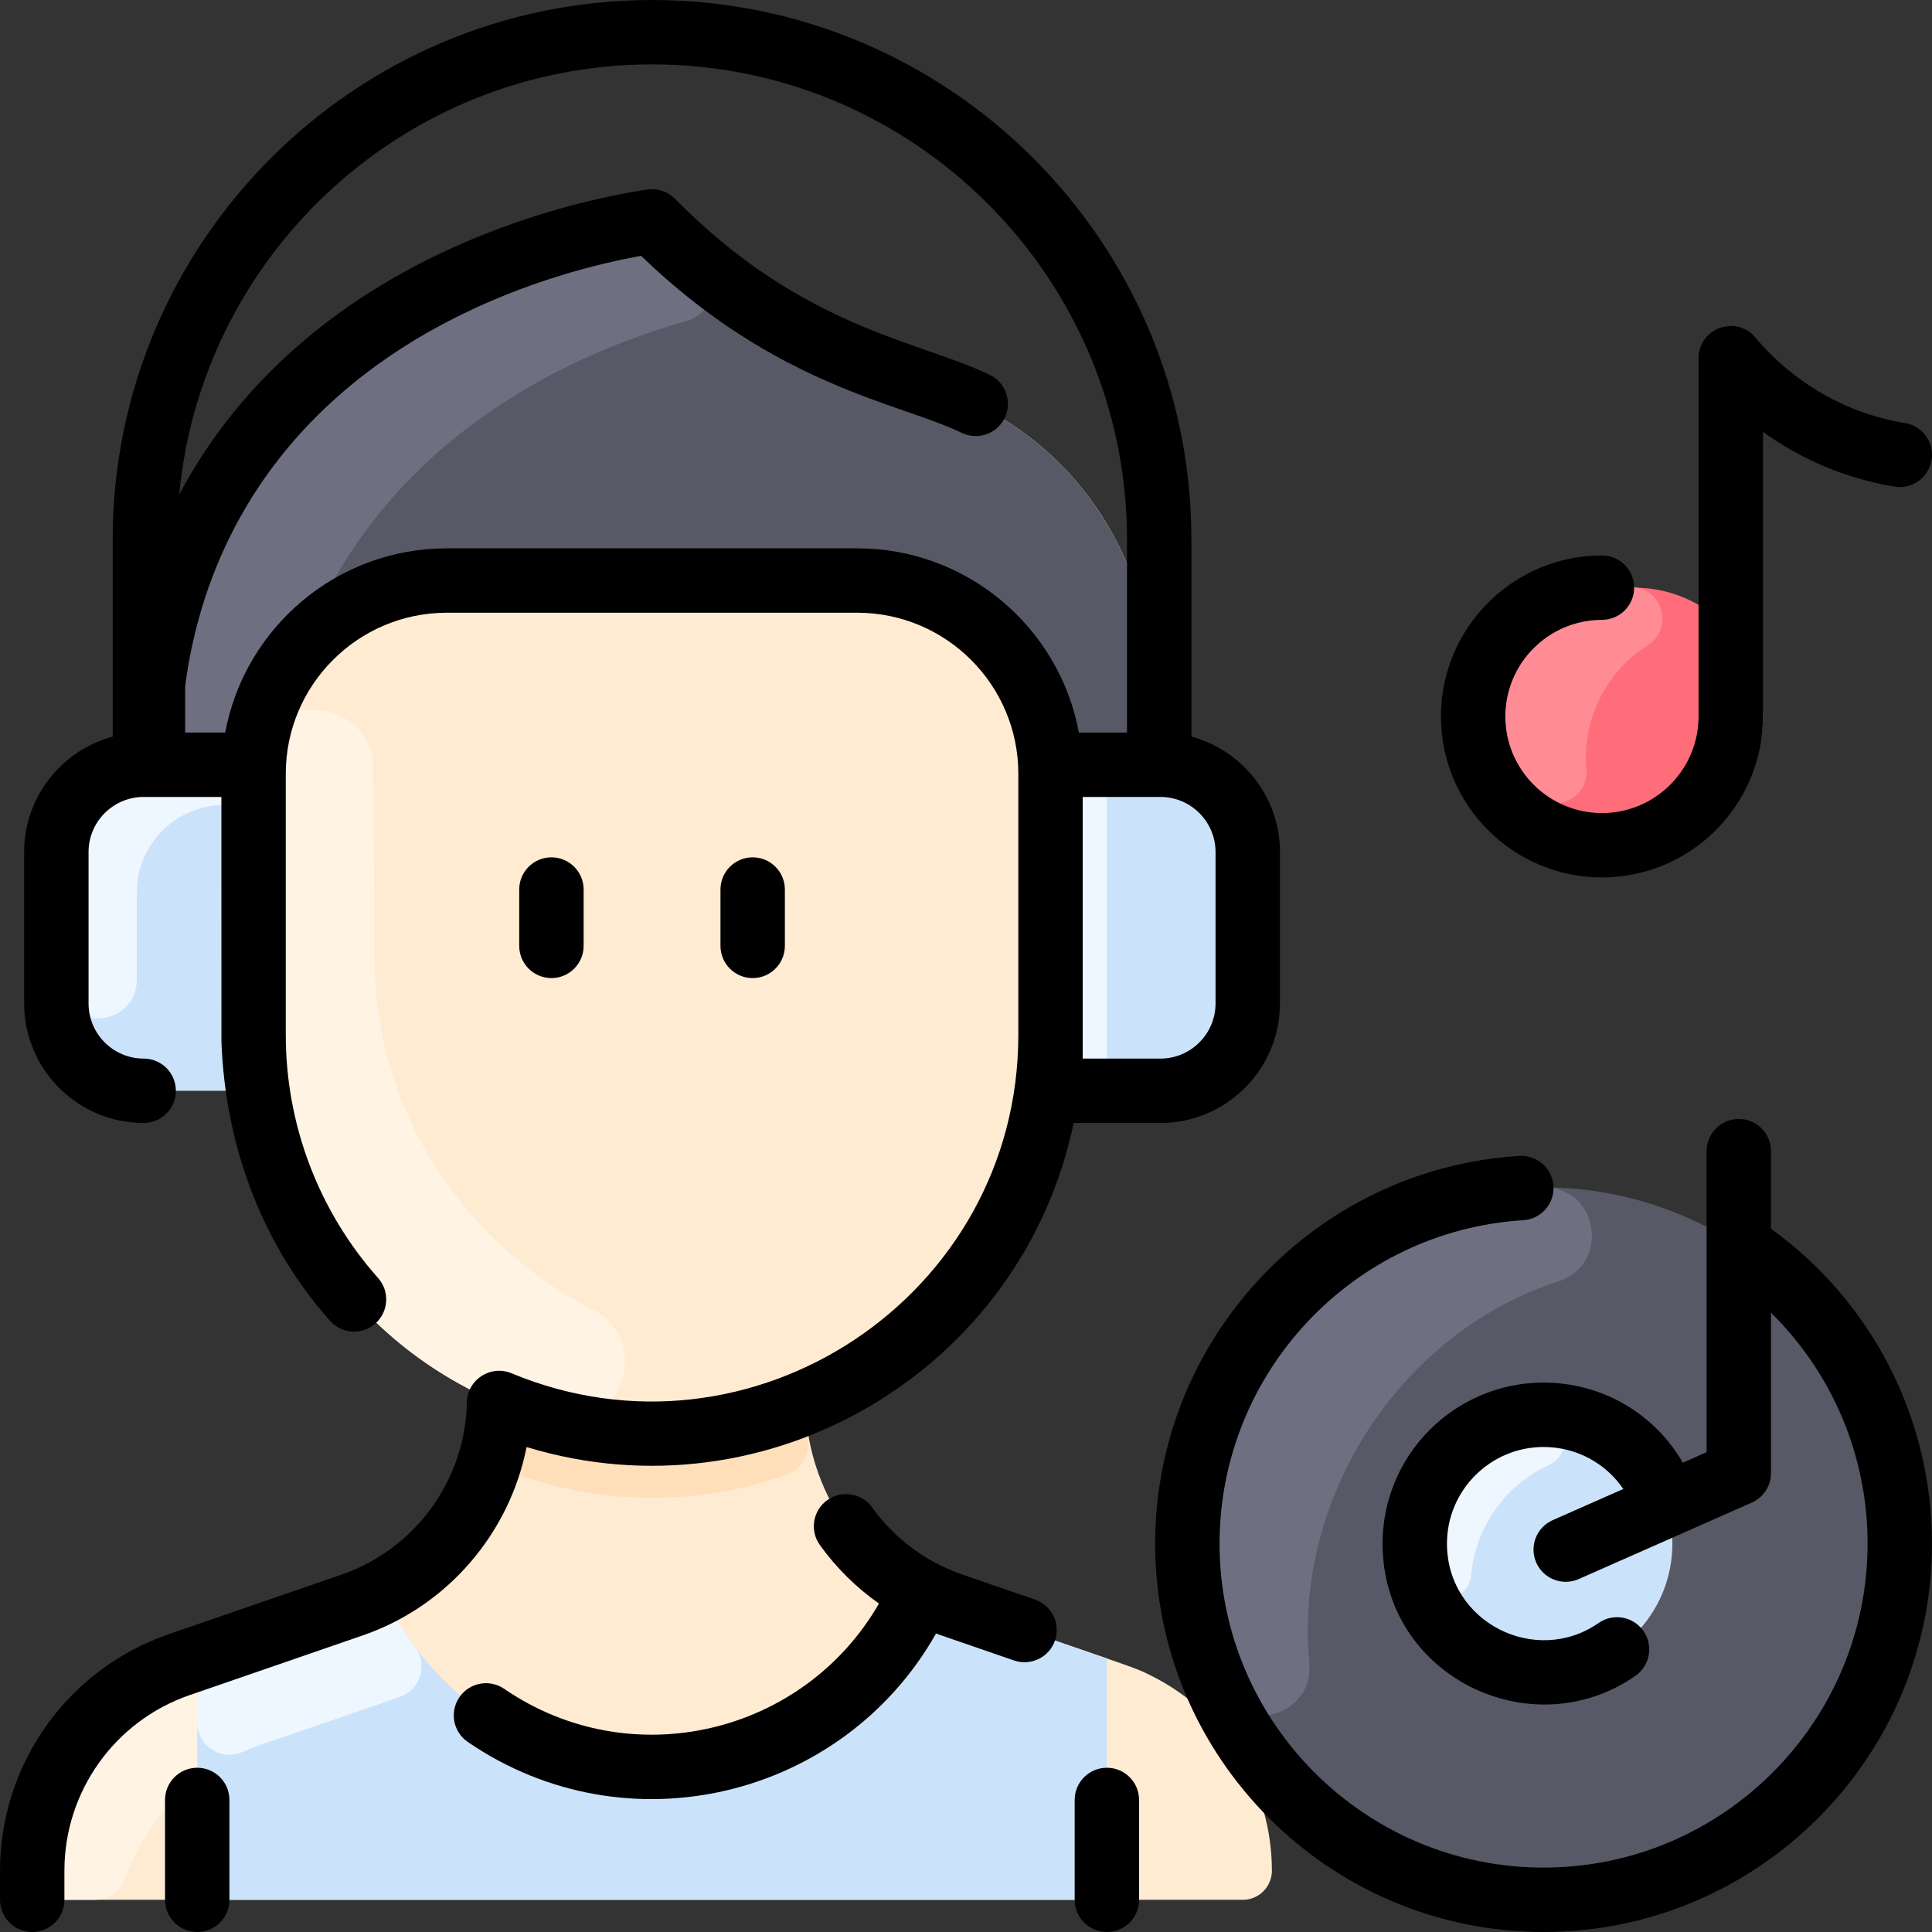 <svg id="Layer_1" enable-background="new 0 0 480.001 480.001" height="512" viewBox="0 0 480.001 480.001" width="512" xmlns="http://www.w3.org/2000/svg"><rect x="0" y="0" width="480.001" height="480.001" fill="#333333" stroke="none"/><path d="m286 416.321c-4.41-2.21-1.85-1.07-49.51-17.56-19.946-6.906-35.579-25.242-36.479-50.196 35.812-14.906 60.989-50.231 60.989-91.434v-3.13c13.81 0 25-11.19 25-25v-59.09c0-33.45-21.51-63.09-53.31-73.5-27.416-8.979-47.302-18.713-67.877-38.619-1.845-1.785-4.429-2.558-6.956-2.104-18.369 3.3-76.256 17.102-105.127 68.833-9.11 16.33-13.07 32.37-14.73 45.39v59.55c0 13.244 10.715 24.54 25 24.54v3.13c0 41.201 25.175 76.525 60.984 91.432-.401 23.18-15.395 42.902-36.474 50.198-46.99 16.26-44.83 15.21-49.51 17.56-18.2 9.05-30 27.72-30 48.45 0 3.99 3.24 7.23 7.23 7.23h293.54c3.99 0 7.23-3.24 7.23-7.23 0-20.73-11.8-39.4-30-48.45z" fill="#ffebd2"/><path d="m286 169.911v59.09c0 13.81-11.19 25-25 25v-61.77c0-26.51-21.49-48-48-48h-102c-26.51 0-48 21.49-48 48 0 66.53.111 61.77-.2 61.77-13.7 0-24.8-10.99-24.8-24.54v-59.55c1.66-13.02 5.62-29.06 14.73-45.39 28.871-51.73 86.758-65.533 105.127-68.833 2.527-.454 5.111.319 6.956 2.104 20.572 19.903 40.452 29.637 67.877 38.619 31.8 10.41 53.31 40.05 53.31 73.5z" fill="#585966"/><path d="m275 412.031v59.97h-226v-59.97c41.342-14.246 41.23-13.973 46.16-16.59 11.56 26.15 37.72 43.56 66.84 43.56s55.28-17.41 66.84-43.56c4.904 2.603 3.986 2.057 46.16 16.59z" fill="#cbe3fa"/><circle cx="383.5" cy="383.501" fill="#585966" r="88.5"/><circle cx="383.5" cy="383.501" fill="#cbe3fa" r="32"/><path d="m200.02 348.931c.01.63.04 1.26.08 1.88-.04-.76-.06-1.39-.08-1.88z" fill="#ffdfba"/><path d="m387.097 318.392c-39.198 12.63-65.703 53.688-61.804 94.686 1.289 13.553-17.374 18.464-22.852 6-25.699-58.471 17.754-124.108 81.103-124.078 13.722.007 16.615 19.183 3.553 23.392z" fill="#6e6f80"/><path d="m384.775 364.021c-10.695 4.797-18.233 15.502-19.239 27.173-.613 7.119-10.63 8.373-12.687 1.53-6.022-20.037 8.5-39.872 28.543-41.156 8.032-.514 9.852 9.551 3.383 12.453z" fill="#eef7ff"/><circle cx="406" cy="178.001" fill="#ff6d7a" r="32"/><path d="m409.253 160.412c-10.221 6.4-16.228 18.522-15.128 30.597.734 8.053-9.655 11.805-14.31 5.194-14.447-20.521-.508-49.154 24.616-50.355 8.842-.422 11.541 10.358 4.822 14.564z" fill="#ff8c95"/><path d="m49 412.031v26.182c0 2.334-1.044 4.522-2.79 6.07-6.841 6.067-12.051 13.791-15.109 22.434-1.131 3.197-4.219 5.284-7.61 5.284h-8.261c-3.967 0-7.225-3.201-7.23-7.169-.026-23.602 15.156-43.9 36.39-51.201 0 0 .01-.01.03-.01.24-.09 1.96-.68 4.58-1.59z" fill="#fff3e4"/><path d="m103.122 409.167c3.23 4.382 1.403 10.618-3.741 12.403-31.505 10.93-35.192 11.94-39.176 13.707-5.273 2.339-11.205-1.554-11.205-7.323v-15.923c41.342-14.246 41.23-13.973 46.16-16.59 2.165 4.901 4.844 9.497 7.962 13.726z" fill="#eef7ff"/><path d="m173.753 65.808c4.956 4.113 3.26 12.086-2.934 13.849-42.708 12.15-79.21 38.456-95.299 80.254-7.78 8.53-12.52 19.87-12.52 32.32 0 66.53.111 61.77-.2 61.77-13.7 0-24.8-10.99-24.8-24.54v-59.55c1.66-13.02 5.62-29.06 14.73-45.39 28.87-51.73 86.757-65.533 105.127-68.833 2.52-.46 5.116.324 6.956 2.104 2.457 2.38 5.437 5.11 8.94 8.016z" fill="#6e6f80"/><path d="m63 190.001v81h-27.31c-11.98 0-21.69-9.71-21.69-21.69v-37.62c0-11.98 9.71-21.69 21.69-21.69z" fill="#cbe3fa"/><path d="m14 243.13v-31.44c0-11.979 9.711-21.69 21.69-21.69h27.31v10h-7.31c-11.979 0-21.69 9.711-21.69 21.69v21.44c0 13.247-20 13.136-20 0z" fill="#eef7ff"/><path d="m310 211.691v37.62c0 11.98-9.71 21.69-21.69 21.69h-27.31v-81h27.31c11.98 0 21.69 9.71 21.69 21.69z" fill="#cbe3fa"/><path d="m275 198.001v65c0 4.418-3.582 8-8 8h-6v-81h6c4.418 0 8 3.581 8 8z" fill="#eef7ff"/><path d="m147.181 325.328c15.763 8.109 6.51 32.054-10.621 27.496-42.77-11.381-73.518-50.215-73.541-95.633 0 0 .051-66.177.072-66.751.697-19.196 29.548-18.462 29.63.746.049 11.416.299 26.181.298 46.005-.002 40.227 23.133 72.175 54.162 88.137z" fill="#fff3e4"/><path d="m195.585 366.313c-21.299 7.719-45.588 7.818-67.249-.052-3.592-1.305-5.746-5.014-5.12-8.784.74-4.459.648-7.601.744-8.937 24.503 10.22 52.069 10.011 76 .05 0 3.032.249 6.023.737 8.947.63 3.769-1.52 7.475-5.112 8.776z" fill="#ffdfba"/><g><path d="m145 235.001v-14c0-4.418-3.582-8-8-8s-8 3.582-8 8v14c0 4.418 3.582 8 8 8s8-3.582 8-8z"/><path d="m195 235.001v-14c0-4.418-3.582-8-8-8s-8 3.582-8 8v14c0 4.418 3.582 8 8 8s8-3.582 8-8z"/><path d="m49 439.194c-4.418 0-8 3.582-8 8v24.806c0 4.418 3.582 8 8 8s8-3.582 8-8v-24.806c0-4.418-3.582-8-8-8z"/><path d="m275 439.194c-4.418 0-8 3.582-8 8v24.806c0 4.418 3.582 8 8 8s8-3.582 8-8v-24.806c0-4.418-3.582-8-8-8z"/><path d="m398 218.001c22.056 0 40-17.944 40-40v-70.71c9.66 6.973 20.845 11.669 32.712 13.605 4.359.712 8.472-2.246 9.184-6.607s-2.246-8.472-6.607-9.184c-14.464-2.361-27.659-9.904-37.155-21.241-4.785-5.714-14.134-2.318-14.134 5.137v89c0 13.234-10.767 24-24 24s-24-10.766-24-24 10.767-24 24-24c4.418 0 8-3.582 8-8s-3.582-8-8-8c-22.056 0-40 17.944-40 40s17.944 40 40 40z"/><path d="m440 305.275v-19.275c0-4.418-3.582-8-8-8s-8 3.582-8 8v74.789l-5.899 2.607c-7.031-12.171-20.044-19.895-34.601-19.895-22.056 0-40 17.944-40 40 0 32.898 36.937 50.854 62.815 32.859 3.627-2.522 4.523-7.508 2.001-11.135-2.522-3.628-7.507-4.523-11.136-2.001-15.667 10.895-37.681-.166-37.681-19.723 0-13.234 10.767-24 24-24 8.118 0 15.426 4.009 19.806 10.432l-17.54 7.75c-4.041 1.786-5.87 6.509-4.084 10.551 1.777 4.022 6.49 5.878 10.551 4.084l43-19c2.897-1.28 4.767-4.15 4.767-7.317v-39.847c15.234 14.986 24 35.508 24 57.347 0 44.388-36.112 80.5-80.5 80.5s-80.5-36.112-80.5-80.5c0-42.442 33.146-77.734 75.459-80.345 4.409-.272 7.764-4.068 7.491-8.478-.271-4.41-4.064-7.76-8.478-7.492-50.731 3.13-90.471 45.437-90.471 96.315 0 53.21 43.29 96.5 96.5 96.5s96.5-43.29 96.5-96.5c0-31.156-14.877-60.074-40-78.226z"/><path d="m130.822 359.514c60.212 18.344 123.153-19.283 135.926-80.513h21.559c16.373 0 29.693-13.321 29.693-29.694v-37.613c0-13.713-9.345-25.279-22-28.677v-49.017c0-73.888-60.112-134-134-134s-134 60.113-134 134v49.017c-12.655 3.398-22 14.965-22 28.677v37.613c0 16.373 13.32 29.694 29.693 29.694 4.418 0 8-3.582 8-8s-3.582-8-8-8c-7.551 0-13.693-6.143-13.693-13.694v-37.613c0-7.551 6.143-13.694 13.693-13.694h19.307s.008 60.664.014 60.818c.932 25.594 9.939 50.17 26.957 69.332 2.933 3.304 7.988 3.604 11.294.67 3.304-2.934 3.604-7.99.669-11.294-14.789-16.653-22.934-38.104-22.934-60.4v-64.892c0-22.056 17.941-40 39.994-40h102.008c22.055 0 39.998 17.942 39.998 39.997v64.895c0 64.835-66.253 108.894-125.936 84.054-5.179-2.151-10.972 1.598-11.074 7.24-.353 19.293-12.849 36.483-31.094 42.774l-43.106 14.863c-25.001 8.666-41.79 32.249-41.79 58.717v7.227c0 4.418 3.582 8 8 8s8-3.582 8-8v-7.227c0-19.678 12.499-37.209 31.103-43.624l43.01-14.83c21.101-7.276 36.482-25.381 40.709-46.806zm171.178-147.82v37.613c0 7.551-6.143 13.694-13.693 13.694h-19.307v-65h19.307c7.55 0 13.693 6.142 13.693 13.693zm-88.998-75.46h-102.008c-27.379 0-50.216 19.76-55.04 45.766h-9.954v-11.568c1.997-15.146 6.61-29.279 13.718-42.014 26.325-47.177 78.769-61.106 99.558-64.856 33.574 32.451 64.399 36.57 79.655 43.974 3.975 1.929 8.761.27 10.689-3.705s.271-8.761-3.705-10.69c-17.539-8.511-46.481-11.506-78.213-43.752-1.797-1.827-4.359-2.684-6.899-2.299-18.968 2.87-83.32 16.656-115.058 73.531-.415.743-.816 1.493-1.216 2.244 5.629-59.861 56.161-106.864 117.471-106.864 65.065 0 118 52.935 118 118v48h-11.953c-4.824-26.006-27.663-45.767-55.045-45.767z"/><path d="m257.149 397.417-18.047-6.223c-9.064-3.125-16.814-8.889-22.41-16.667-2.58-3.586-7.582-4.402-11.166-1.822-3.587 2.581-4.402 7.58-1.822 11.166 4.094 5.691 9.05 10.573 14.675 14.527-18.735 32.536-61.58 42.799-93.117 21.189-3.646-2.497-8.623-1.568-11.122 2.077-2.497 3.645-1.567 8.624 2.077 11.121 39.486 27.056 93.183 14.016 116.343-26.953 1.54.57-1.627-.535 19.375 6.709 4.161 1.435 8.725-.763 10.171-4.955 1.439-4.175-.779-8.729-4.957-10.169z"/></g></svg>